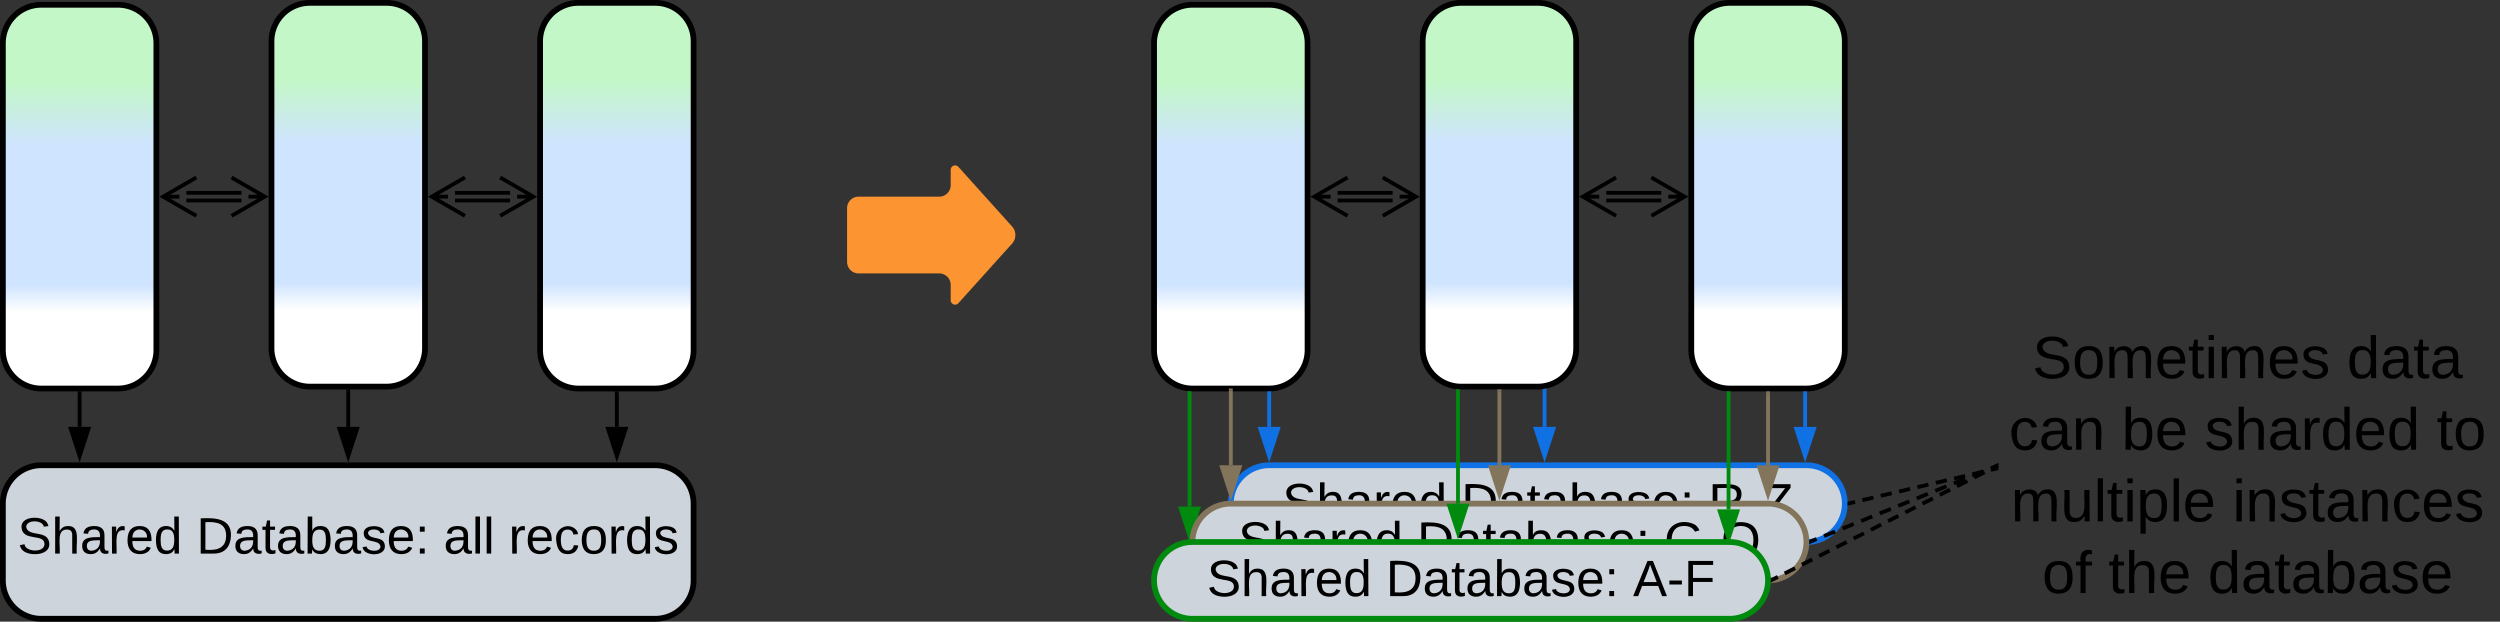 <svg xmlns="http://www.w3.org/2000/svg" xmlns:xlink="http://www.w3.org/1999/xlink" xmlns:lucid="lucid" width="1303" height="324"><rect width="100%" height="100%" fill="#333333" stroke="none"/><g transform="translate(-158.5 -557.5)" lucid:page-tab-id="0_0"><path d="M800 820a20 20 0 0 1 20-20h280a20 20 0 0 1 20 20 20 20 0 0 1-20 20H820a20 20 0 0 1-20-20z" stroke="#1071e5" stroke-width="3" fill="#ced4db"/><use xlink:href="#a" transform="matrix(1,0,0,1,805,805) translate(21.857 23.208)"/><use xlink:href="#b" transform="matrix(1,0,0,1,805,805) translate(115.116 23.208)"/><use xlink:href="#c" transform="matrix(1,0,0,1,805,805) translate(243.931 23.208)"/><path d="M600 666a6 6 0 0 1 6-6h42a6 6 0 0 0 6-6v-8a2.3 2.3 0 0 1 4-1.54l28 31.08a6.67 6.67 0 0 1 0 8.92l-28 31.08a2.3 2.3 0 0 1-4-1.54v-8a6 6 0 0 0-6-6h-42a6 6 0 0 1-6-6z" fill="#fc9432"/><path d="M1200 726a6 6 0 0 1 6-6h248a6 6 0 0 1 6 6v148a6 6 0 0 1-6 6h-248a6 6 0 0 1-6-6z" stroke="#000" stroke-opacity="0" stroke-width="3" fill="#fff" fill-opacity="0"/><use xlink:href="#d" transform="matrix(1,0,0,1,1205,725) translate(12.784 29.576)"/><use xlink:href="#e" transform="matrix(1,0,0,1,1205,725) translate(176.722 29.576)"/><use xlink:href="#f" transform="matrix(1,0,0,1,1205,725) translate(0.599 66.91)"/><use xlink:href="#g" transform="matrix(1,0,0,1,1205,725) translate(59.364 66.91)"/><use xlink:href="#h" transform="matrix(1,0,0,1,1205,725) translate(102.574 66.91)"/><use xlink:href="#i" transform="matrix(1,0,0,1,1205,725) translate(223.475 66.91)"/><use xlink:href="#j" transform="matrix(1,0,0,1,1205,725) translate(1.636 104.243)"/><use xlink:href="#k" transform="matrix(1,0,0,1,1205,725) translate(117.093 104.243)"/><use xlink:href="#l" transform="matrix(1,0,0,1,1205,725) translate(17.84 141.576)"/><use xlink:href="#m" transform="matrix(1,0,0,1,1205,725) translate(52.407 141.576)"/><use xlink:href="#n" transform="matrix(1,0,0,1,1205,725) translate(104.259 141.576)"/><path d="M1122.48 819.77l2.87-.68m3.83-.9l5.74-1.36m3.82-.9l5.75-1.36m3.8-.9l5.75-1.35m3.83-.9l5.74-1.35m3.83-.9l5.74-1.36m3.82-.9l5.74-1.35m3.83-.9l5.73-1.36m3.83-.9l2.87-.67" stroke="#000" stroke-width="2" fill="none"/><path d="M1122.73 820.7l-1.3.32.08-1.02-.07-.98.85-.2zM1200 802.5l-.78.2-.44-1.9 1.22-.3z" stroke="#000" stroke-width=".05" fill="#000"/><path d="M160 580a20 20 0 0 1 20-20h40a20 20 0 0 1 20 20v160a20 20 0 0 1-20 20h-40a20 20 0 0 1-20-20z" stroke="#000" stroke-width="3" fill="url(#o)"/><path d="M300 579a20 20 0 0 1 20-20h40a20 20 0 0 1 20 20v160a20 20 0 0 1-20 20h-40a20 20 0 0 1-20-20z" stroke="#000" stroke-width="3" fill="url(#p)"/><path d="M440 579a20 20 0 0 1 20-20h40a20 20 0 0 1 20 20v161a20 20 0 0 1-20 20h-40a20 20 0 0 1-20-20z" stroke="#000" stroke-width="3" fill="url(#q)"/><path d="M200 780v-17.5" stroke="#000" stroke-width="2" fill="none"/><path d="M200 795.26L195.37 781h9.26z" stroke="#000" stroke-width="2"/><path d="M200.97 762.53h-1.94v-1.03h1.94z" stroke="#000" stroke-width=".05"/><path d="M340 761.5V780" stroke="#000" stroke-width="2" fill="none"/><path d="M340.98 761.53h-1.96v-1.03h1.96z" stroke="#000" stroke-width=".05"/><path d="M340 795.26L335.37 781h9.26z" stroke="#000" stroke-width="2"/><path d="M160 820a20 20 0 0 1 20-20h320a20 20 0 0 1 20 20v40a20 20 0 0 1-20 20H180a20 20 0 0 1-20-20z" stroke="#000" stroke-width="3" fill="#ced4db"/><use xlink:href="#a" transform="matrix(1,0,0,1,165,805) translate(2.63 41.021)"/><use xlink:href="#b" transform="matrix(1,0,0,1,165,805) translate(95.889 41.021)"/><use xlink:href="#r" transform="matrix(1,0,0,1,165,805) translate(224.704 41.021)"/><use xlink:href="#s" transform="matrix(1,0,0,1,165,805) translate(258.63 41.021)"/><path d="M480 762.5V780" stroke="#000" stroke-width="2" fill="none"/><path d="M480.98 762.53h-1.96v-1.03h1.96z" stroke="#000" stroke-width=".05"/><path d="M480 795.26L475.37 781h9.26z" stroke="#000" stroke-width="2"/><path d="M284.34 662h-28.68M284.34 658h-28.68M279.18 650l17.32 10-17.32 10m17.32-10H288M260.82 670l-17.32-10 17.32-10m-17.32 10h8.5M424.34 662h-28.68M424.34 658h-28.68M419.18 650l17.32 10-17.32 10m17.32-10H428M400.82 670l-17.32-10 17.32-10m-17.32 10h8.5" stroke="#000" stroke-width="2" fill="none"/><path d="M760 580a20 20 0 0 1 20-20h40a20 20 0 0 1 20 20v160a20 20 0 0 1-20 20h-40a20 20 0 0 1-20-20z" stroke="#000" stroke-width="3" fill="url(#t)"/><path d="M900 579a20 20 0 0 1 20-20h40a20 20 0 0 1 20 20v160a20 20 0 0 1-20 20h-40a20 20 0 0 1-20-20z" stroke="#000" stroke-width="3" fill="url(#u)"/><path d="M1040 579a20 20 0 0 1 20-20h40a20 20 0 0 1 20 20v161a20 20 0 0 1-20 20h-40a20 20 0 0 1-20-20z" stroke="#000" stroke-width="3" fill="url(#v)"/><path d="M778.5 821.5v-59.1" stroke="#008a0e" stroke-width="2" fill="none"/><path d="M778.5 836.76l-4.64-14.26h9.27z" stroke="#008a0e" stroke-width="2" fill="#008a0e"/><path d="M779.47 761.46v.95h-1.95v-1.1z" stroke="#008a0e" stroke-width=".05" fill="#008a0e"/><path d="M940 761.5V800" stroke="#82755b" stroke-width="2" fill="none"/><path d="M940.98 761.53H939v-1.03H941z" stroke="#82755b" stroke-width=".05" fill="#82755b"/><path d="M940 815.26L935.37 801h9.26z" stroke="#82755b" stroke-width="2" fill="#82755b"/><path d="M780 840a20 20 0 0 1 20-20h280a20 20 0 0 1 20 20 20 20 0 0 1-20 20H800a20 20 0 0 1-20-20z" stroke="#82755b" stroke-width="3" fill="#ced4db"/><use xlink:href="#a" transform="matrix(1,0,0,1,785,825) translate(18.82 23.208)"/><use xlink:href="#b" transform="matrix(1,0,0,1,785,825) translate(112.079 23.208)"/><use xlink:href="#w" transform="matrix(1,0,0,1,785,825) translate(240.894 23.208)"/><path d="M1080 762.5V800" stroke="#82755b" stroke-width="2" fill="none"/><path d="M1080.97 762.53h-1.94v-1.03h1.94z" stroke="#82755b" stroke-width=".05" fill="#82755b"/><path d="M1080 815.26l-4.63-14.26h9.27z" stroke="#82755b" stroke-width="2" fill="#82755b"/><path d="M884.34 662h-28.68M884.34 658h-28.68M879.18 650l17.32 10-17.32 10m17.32-10H888M860.82 670l-17.32-10 17.32-10m-17.32 10h8.5M1024.34 662h-28.68M1024.34 658h-28.68M1019.18 650l17.32 10-17.32 10m17.32-10h-8.5M1000.82 670l-17.32-10 17.32-10m-17.32 10h8.5" stroke="#000" stroke-width="2" fill="none"/><path d="M760 860a20 20 0 0 1 20-20h280a20 20 0 0 1 20 20 20 20 0 0 1-20 20H780a20 20 0 0 1-20-20z" stroke="#008a0e" stroke-width="3" fill="#ced4db"/><use xlink:href="#a" transform="matrix(1,0,0,1,765,845) translate(22.561 23.208)"/><use xlink:href="#b" transform="matrix(1,0,0,1,765,845) translate(115.82 23.208)"/><use xlink:href="#x" transform="matrix(1,0,0,1,765,845) translate(244.635 23.208)"/><path d="M800 800v-39" stroke="#82755b" stroke-width="2" fill="none"/><path d="M800 815.26L795.36 801h9.27z" stroke="#82755b" stroke-width="2" fill="#82755b"/><path d="M800 761.03V760" stroke="#82755b" stroke-width="2" fill="none"/><path d="M820 780v-17.5" stroke="#1071e5" stroke-width="2" fill="none"/><path d="M820 795.26L815.36 781h9.27z" stroke="#1071e5" stroke-width="2" fill="#1071e5"/><path d="M820.98 762.53H819v-1.03h1.04l.92-.07z" stroke="#1071e5" stroke-width=".05" fill="#1071e5"/><path d="M963.53 780v-18.8" stroke="#1071e5" stroke-width="2" fill="none"/><path d="M963.53 795.26L958.9 781h9.27z" stroke="#1071e5" stroke-width="2" fill="#1071e5"/><path d="M964.5 761.23h-1.94v-.93l.8-.06 1.15-.27z" stroke="#1071e5" stroke-width=".05" fill="#1071e5"/><path d="M1099.33 780v-17.5" stroke="#1071e5" stroke-width="2" fill="none"/><path d="M1099.33 795.26L1094.7 781h9.27z" stroke="#1071e5" stroke-width="2" fill="#1071e5"/><path d="M1100.3 762.53h-1.94v-1.03h1.7l.25-.02z" stroke="#1071e5" stroke-width=".05" fill="#1071e5"/><path d="M918.4 820v-58.62" stroke="#008a0e" stroke-width="2" fill="none"/><path d="M918.4 835.26L913.75 821H923z" stroke="#008a0e" stroke-width="2" fill="#008a0e"/><path d="M919.37 760.46v.94h-1.96v-1.1z" stroke="#008a0e" stroke-width=".05" fill="#008a0e"/><path d="M1059.43 823v-60.54" stroke="#008a0e" stroke-width="2" fill="none"/><path d="M1059.43 838.26L1054.8 824h9.26z" stroke="#008a0e" stroke-width="2" fill="#008a0e"/><path d="M1059.94 761.5h.46v1h-1.95v-1.12z" stroke="#008a0e" stroke-width=".05" fill="#008a0e"/><path d="M1102.43 839.62l2.9-1.17m3.87-1.57l5.8-2.36m3.86-1.57l5.8-2.35m3.87-1.57l5.8-2.36m3.86-1.57l5.8-2.35m3.85-1.57l5.8-2.36m3.87-1.57l5.8-2.35m3.86-1.57l5.8-2.36m3.87-1.57l5.8-2.35m3.86-1.57l5.8-2.36m3.87-1.57l2.9-1.17" stroke="#000" stroke-width="2" fill="none"/><path d="M1102.82 840.52l-1.4.57.1-1.1-.1-1.02.67-.27zM1200 801.05l-.58.24-.74-1.82 1.32-.53z" stroke="#000" stroke-width=".05" fill="#000"/><path d="M1082.4 859.55l2.7-1.37m3.58-1.8l5.4-2.74m3.58-1.82l5.4-2.73m3.58-1.83l5.38-2.72m3.6-1.82L1121 840m3.6-1.82l5.38-2.72m3.6-1.82l5.38-2.73m3.6-1.8l5.38-2.74m3.6-1.82l5.37-2.72m3.6-1.82l5.4-2.73m3.58-1.82l5.4-2.72m3.58-1.82l5.4-2.72m3.58-1.82l5.38-2.73m3.6-1.8l2.7-1.38" stroke="#000" stroke-width="2" fill="none"/><path d="M1082.86 860.4l-1.44.74.1-1.14-.1-1.05.56-.28zM1200 801.1l-.47.23-.88-1.74 1.35-.7z" stroke="#000" stroke-width=".05" fill="#000"/><defs><path d="M185-189c-5-48-123-54-124 2 14 75 158 14 163 119 3 78-121 87-175 55-17-10-28-26-33-46l33-7c5 56 141 63 141-1 0-78-155-14-162-118-5-82 145-84 179-34 5 7 8 16 11 25" id="y"/><path d="M106-169C34-169 62-67 57 0H25v-261h32l-1 103c12-21 28-36 61-36 89 0 53 116 60 194h-32v-121c2-32-8-49-39-48" id="z"/><path d="M141-36C126-15 110 5 73 4 37 3 15-17 15-53c-1-64 63-63 125-63 3-35-9-54-41-54-24 1-41 7-42 31l-33-3c5-37 33-52 76-52 45 0 72 20 72 64v82c-1 20 7 32 28 27v20c-31 9-61-2-59-35zM48-53c0 20 12 33 32 33 41-3 63-29 60-74-43 2-92-5-92 41" id="A"/><path d="M114-163C36-179 61-72 57 0H25l-1-190h30c1 12-1 29 2 39 6-27 23-49 58-41v29" id="B"/><path d="M100-194c63 0 86 42 84 106H49c0 40 14 67 53 68 26 1 43-12 49-29l28 8c-11 28-37 45-77 45C44 4 14-33 15-96c1-61 26-98 85-98zm52 81c6-60-76-77-97-28-3 7-6 17-6 28h103" id="C"/><path d="M85-194c31 0 48 13 60 33l-1-100h32l1 261h-30c-2-10 0-23-3-31C134-8 116 4 85 4 32 4 16-35 15-94c0-66 23-100 70-100zm9 24c-40 0-46 34-46 75 0 40 6 74 45 74 42 0 51-32 51-76 0-42-9-74-50-73" id="D"/><g id="a"><use transform="matrix(0.074,0,0,0.074,0,0)" xlink:href="#y"/><use transform="matrix(0.074,0,0,0.074,17.778,0)" xlink:href="#z"/><use transform="matrix(0.074,0,0,0.074,32.593,0)" xlink:href="#A"/><use transform="matrix(0.074,0,0,0.074,47.407,0)" xlink:href="#B"/><use transform="matrix(0.074,0,0,0.074,56.222,0)" xlink:href="#C"/><use transform="matrix(0.074,0,0,0.074,71.037,0)" xlink:href="#D"/></g><path d="M30-248c118-7 216 8 213 122C240-48 200 0 122 0H30v-248zM63-27c89 8 146-16 146-99s-60-101-146-95v194" id="E"/><path d="M59-47c-2 24 18 29 38 22v24C64 9 27 4 27-40v-127H5v-23h24l9-43h21v43h35v23H59v120" id="F"/><path d="M115-194c53 0 69 39 70 98 0 66-23 100-70 100C84 3 66-7 56-30L54 0H23l1-261h32v101c10-23 28-34 59-34zm-8 174c40 0 45-34 45-75 0-40-5-75-45-74-42 0-51 32-51 76 0 43 10 73 51 73" id="G"/><path d="M135-143c-3-34-86-38-87 0 15 53 115 12 119 90S17 21 10-45l28-5c4 36 97 45 98 0-10-56-113-15-118-90-4-57 82-63 122-42 12 7 21 19 24 35" id="H"/><path d="M33-154v-36h34v36H33zM33 0v-36h34V0H33" id="I"/><g id="b"><use transform="matrix(0.074,0,0,0.074,0,0)" xlink:href="#E"/><use transform="matrix(0.074,0,0,0.074,19.185,0)" xlink:href="#A"/><use transform="matrix(0.074,0,0,0.074,34,0)" xlink:href="#F"/><use transform="matrix(0.074,0,0,0.074,41.407,0)" xlink:href="#A"/><use transform="matrix(0.074,0,0,0.074,56.222,0)" xlink:href="#G"/><use transform="matrix(0.074,0,0,0.074,71.037,0)" xlink:href="#A"/><use transform="matrix(0.074,0,0,0.074,85.852,0)" xlink:href="#H"/><use transform="matrix(0.074,0,0,0.074,99.185,0)" xlink:href="#C"/><use transform="matrix(0.074,0,0,0.074,114,0)" xlink:href="#I"/></g><path d="M233-177c-1 41-23 64-60 70L243 0h-38l-65-103H63V0H30v-248c88 3 205-21 203 71zM63-129c60-2 137 13 137-47 0-61-80-42-137-45v92" id="J"/><path d="M16-82v-28h88v28H16" id="K"/><path d="M209 0H11v-25l151-195H24v-28h176v25L50-27h159V0" id="L"/><g id="c"><use transform="matrix(0.074,0,0,0.074,0,0)" xlink:href="#J"/><use transform="matrix(0.074,0,0,0.074,19.185,0)" xlink:href="#K"/><use transform="matrix(0.074,0,0,0.074,28,0)" xlink:href="#L"/></g><path d="M100-194c62-1 85 37 85 99 1 63-27 99-86 99S16-35 15-95c0-66 28-99 85-99zM99-20c44 1 53-31 53-75 0-43-8-75-51-75s-53 32-53 75 10 74 51 75" id="M"/><path d="M210-169c-67 3-38 105-44 169h-31v-121c0-29-5-50-35-48C34-165 62-65 56 0H25l-1-190h30c1 10-1 24 2 32 10-44 99-50 107 0 11-21 27-35 58-36 85-2 47 119 55 194h-31v-121c0-29-5-49-35-48" id="N"/><path d="M24-231v-30h32v30H24zM24 0v-190h32V0H24" id="O"/><g id="d"><use transform="matrix(0.086,0,0,0.086,0,0)" xlink:href="#y"/><use transform="matrix(0.086,0,0,0.086,20.741,0)" xlink:href="#M"/><use transform="matrix(0.086,0,0,0.086,38.025,0)" xlink:href="#N"/><use transform="matrix(0.086,0,0,0.086,63.864,0)" xlink:href="#C"/><use transform="matrix(0.086,0,0,0.086,81.148,0)" xlink:href="#F"/><use transform="matrix(0.086,0,0,0.086,89.79,0)" xlink:href="#O"/><use transform="matrix(0.086,0,0,0.086,96.617,0)" xlink:href="#N"/><use transform="matrix(0.086,0,0,0.086,122.457,0)" xlink:href="#C"/><use transform="matrix(0.086,0,0,0.086,139.741,0)" xlink:href="#H"/></g><g id="e"><use transform="matrix(0.086,0,0,0.086,0,0)" xlink:href="#D"/><use transform="matrix(0.086,0,0,0.086,17.284,0)" xlink:href="#A"/><use transform="matrix(0.086,0,0,0.086,34.568,0)" xlink:href="#F"/><use transform="matrix(0.086,0,0,0.086,43.21,0)" xlink:href="#A"/></g><path d="M96-169c-40 0-48 33-48 73s9 75 48 75c24 0 41-14 43-38l32 2c-6 37-31 61-74 61-59 0-76-41-82-99-10-93 101-131 147-64 4 7 5 14 7 22l-32 3c-4-21-16-35-41-35" id="P"/><path d="M117-194c89-4 53 116 60 194h-32v-121c0-31-8-49-39-48C34-167 62-67 57 0H25l-1-190h30c1 10-1 24 2 32 11-22 29-35 61-36" id="Q"/><g id="f"><use transform="matrix(0.086,0,0,0.086,0,0)" xlink:href="#P"/><use transform="matrix(0.086,0,0,0.086,15.556,0)" xlink:href="#A"/><use transform="matrix(0.086,0,0,0.086,32.84,0)" xlink:href="#Q"/></g><g id="g"><use transform="matrix(0.086,0,0,0.086,0,0)" xlink:href="#G"/><use transform="matrix(0.086,0,0,0.086,17.284,0)" xlink:href="#C"/></g><g id="h"><use transform="matrix(0.086,0,0,0.086,0,0)" xlink:href="#H"/><use transform="matrix(0.086,0,0,0.086,15.556,0)" xlink:href="#z"/><use transform="matrix(0.086,0,0,0.086,32.84,0)" xlink:href="#A"/><use transform="matrix(0.086,0,0,0.086,50.123,0)" xlink:href="#B"/><use transform="matrix(0.086,0,0,0.086,60.407,0)" xlink:href="#D"/><use transform="matrix(0.086,0,0,0.086,77.691,0)" xlink:href="#C"/><use transform="matrix(0.086,0,0,0.086,94.975,0)" xlink:href="#D"/></g><g id="i"><use transform="matrix(0.086,0,0,0.086,0,0)" xlink:href="#F"/><use transform="matrix(0.086,0,0,0.086,8.642,0)" xlink:href="#M"/></g><path d="M84 4C-5 8 30-112 23-190h32v120c0 31 7 50 39 49 72-2 45-101 50-169h31l1 190h-30c-1-10 1-25-2-33-11 22-28 36-60 37" id="R"/><path d="M24 0v-261h32V0H24" id="S"/><path d="M115-194c55 1 70 41 70 98S169 2 115 4C84 4 66-9 55-30l1 105H24l-1-265h31l2 30c10-21 28-34 59-34zm-8 174c40 0 45-34 45-75s-6-73-45-74c-42 0-51 32-51 76 0 43 10 73 51 73" id="T"/><g id="j"><use transform="matrix(0.086,0,0,0.086,0,0)" xlink:href="#N"/><use transform="matrix(0.086,0,0,0.086,25.84,0)" xlink:href="#R"/><use transform="matrix(0.086,0,0,0.086,43.123,0)" xlink:href="#S"/><use transform="matrix(0.086,0,0,0.086,49.951,0)" xlink:href="#F"/><use transform="matrix(0.086,0,0,0.086,58.593,0)" xlink:href="#O"/><use transform="matrix(0.086,0,0,0.086,65.42,0)" xlink:href="#T"/><use transform="matrix(0.086,0,0,0.086,82.704,0)" xlink:href="#S"/><use transform="matrix(0.086,0,0,0.086,89.531,0)" xlink:href="#C"/></g><g id="k"><use transform="matrix(0.086,0,0,0.086,0,0)" xlink:href="#O"/><use transform="matrix(0.086,0,0,0.086,6.827,0)" xlink:href="#Q"/><use transform="matrix(0.086,0,0,0.086,24.111,0)" xlink:href="#H"/><use transform="matrix(0.086,0,0,0.086,39.667,0)" xlink:href="#F"/><use transform="matrix(0.086,0,0,0.086,48.309,0)" xlink:href="#A"/><use transform="matrix(0.086,0,0,0.086,65.593,0)" xlink:href="#Q"/><use transform="matrix(0.086,0,0,0.086,82.877,0)" xlink:href="#P"/><use transform="matrix(0.086,0,0,0.086,98.432,0)" xlink:href="#C"/><use transform="matrix(0.086,0,0,0.086,115.716,0)" xlink:href="#H"/></g><path d="M101-234c-31-9-42 10-38 44h38v23H63V0H32v-167H5v-23h27c-7-52 17-82 69-68v24" id="U"/><g id="l"><use transform="matrix(0.086,0,0,0.086,0,0)" xlink:href="#M"/><use transform="matrix(0.086,0,0,0.086,17.284,0)" xlink:href="#U"/></g><g id="m"><use transform="matrix(0.086,0,0,0.086,0,0)" xlink:href="#F"/><use transform="matrix(0.086,0,0,0.086,8.642,0)" xlink:href="#z"/><use transform="matrix(0.086,0,0,0.086,25.926,0)" xlink:href="#C"/></g><g id="n"><use transform="matrix(0.086,0,0,0.086,0,0)" xlink:href="#D"/><use transform="matrix(0.086,0,0,0.086,17.284,0)" xlink:href="#A"/><use transform="matrix(0.086,0,0,0.086,34.568,0)" xlink:href="#F"/><use transform="matrix(0.086,0,0,0.086,43.21,0)" xlink:href="#A"/><use transform="matrix(0.086,0,0,0.086,60.494,0)" xlink:href="#G"/><use transform="matrix(0.086,0,0,0.086,77.778,0)" xlink:href="#A"/><use transform="matrix(0.086,0,0,0.086,95.062,0)" xlink:href="#H"/><use transform="matrix(0.086,0,0,0.086,110.617,0)" xlink:href="#C"/></g><linearGradient gradientUnits="userSpaceOnUse" id="o" x1="160" y1="760" x2="160" y2="560"><stop offset="19.93%" stop-color="#fff"/><stop offset="27.17%" stop-color="#cfe4ff"/><stop offset="63.41%" stop-color="#cfe4ff"/><stop offset="79.71%" stop-color="#c3f7c8"/></linearGradient><linearGradient gradientUnits="userSpaceOnUse" id="p" x1="300" y1="759" x2="300" y2="559"><stop offset="19.93%" stop-color="#fff"/><stop offset="27.17%" stop-color="#cfe4ff"/><stop offset="63.41%" stop-color="#cfe4ff"/><stop offset="79.71%" stop-color="#c3f7c8"/></linearGradient><linearGradient gradientUnits="userSpaceOnUse" id="q" x1="440" y1="760" x2="440" y2="559"><stop offset="19.93%" stop-color="#fff"/><stop offset="27.17%" stop-color="#cfe4ff"/><stop offset="63.41%" stop-color="#cfe4ff"/><stop offset="79.71%" stop-color="#c3f7c8"/></linearGradient><g id="r"><use transform="matrix(0.074,0,0,0.074,0,0)" xlink:href="#A"/><use transform="matrix(0.074,0,0,0.074,14.815,0)" xlink:href="#S"/><use transform="matrix(0.074,0,0,0.074,20.667,0)" xlink:href="#S"/></g><g id="s"><use transform="matrix(0.074,0,0,0.074,0,0)" xlink:href="#B"/><use transform="matrix(0.074,0,0,0.074,8.815,0)" xlink:href="#C"/><use transform="matrix(0.074,0,0,0.074,23.63,0)" xlink:href="#P"/><use transform="matrix(0.074,0,0,0.074,36.963,0)" xlink:href="#M"/><use transform="matrix(0.074,0,0,0.074,51.778,0)" xlink:href="#B"/><use transform="matrix(0.074,0,0,0.074,60.593,0)" xlink:href="#D"/><use transform="matrix(0.074,0,0,0.074,75.407,0)" xlink:href="#H"/></g><linearGradient gradientUnits="userSpaceOnUse" id="t" x1="760" y1="760" x2="760" y2="560"><stop offset="19.93%" stop-color="#fff"/><stop offset="27.17%" stop-color="#cfe4ff"/><stop offset="63.41%" stop-color="#cfe4ff"/><stop offset="79.71%" stop-color="#c3f7c8"/></linearGradient><linearGradient gradientUnits="userSpaceOnUse" id="u" x1="900" y1="759" x2="900" y2="559"><stop offset="19.93%" stop-color="#fff"/><stop offset="27.17%" stop-color="#cfe4ff"/><stop offset="63.41%" stop-color="#cfe4ff"/><stop offset="79.71%" stop-color="#c3f7c8"/></linearGradient><linearGradient gradientUnits="userSpaceOnUse" id="v" x1="1040" y1="760" x2="1040" y2="559"><stop offset="19.93%" stop-color="#fff"/><stop offset="27.17%" stop-color="#cfe4ff"/><stop offset="63.41%" stop-color="#cfe4ff"/><stop offset="79.71%" stop-color="#c3f7c8"/></linearGradient><path d="M143 4C61 4 22-44 18-125c-5-107 100-154 193-111 17 8 29 25 37 43l-32 9c-13-25-37-40-76-40-61 0-88 39-88 99 0 61 29 100 91 101 35 0 62-11 79-27v-45h-74v-28h105v86C228-13 192 4 143 4" id="V"/><path d="M140-251c81 0 123 46 123 126C263-53 228-8 163 1c7 30 30 48 69 40v23c-55 16-95-15-103-61C56-3 17-48 17-125c0-80 42-126 123-126zm0 227c63 0 89-41 89-101s-29-99-89-99c-61 0-89 39-89 99S79-25 140-24" id="W"/><g id="w"><use transform="matrix(0.074,0,0,0.074,0,0)" xlink:href="#V"/><use transform="matrix(0.074,0,0,0.074,20.741,0)" xlink:href="#K"/><use transform="matrix(0.074,0,0,0.074,29.556,0)" xlink:href="#W"/></g><path d="M205 0l-28-72H64L36 0H1l101-248h38L239 0h-34zm-38-99l-47-123c-12 45-31 82-46 123h93" id="X"/><path d="M63-220v92h138v28H63V0H30v-248h175v28H63" id="Y"/><g id="x"><use transform="matrix(0.074,0,0,0.074,0,0)" xlink:href="#X"/><use transform="matrix(0.074,0,0,0.074,17.778,0)" xlink:href="#K"/><use transform="matrix(0.074,0,0,0.074,26.593,0)" xlink:href="#Y"/></g></defs></g></svg>